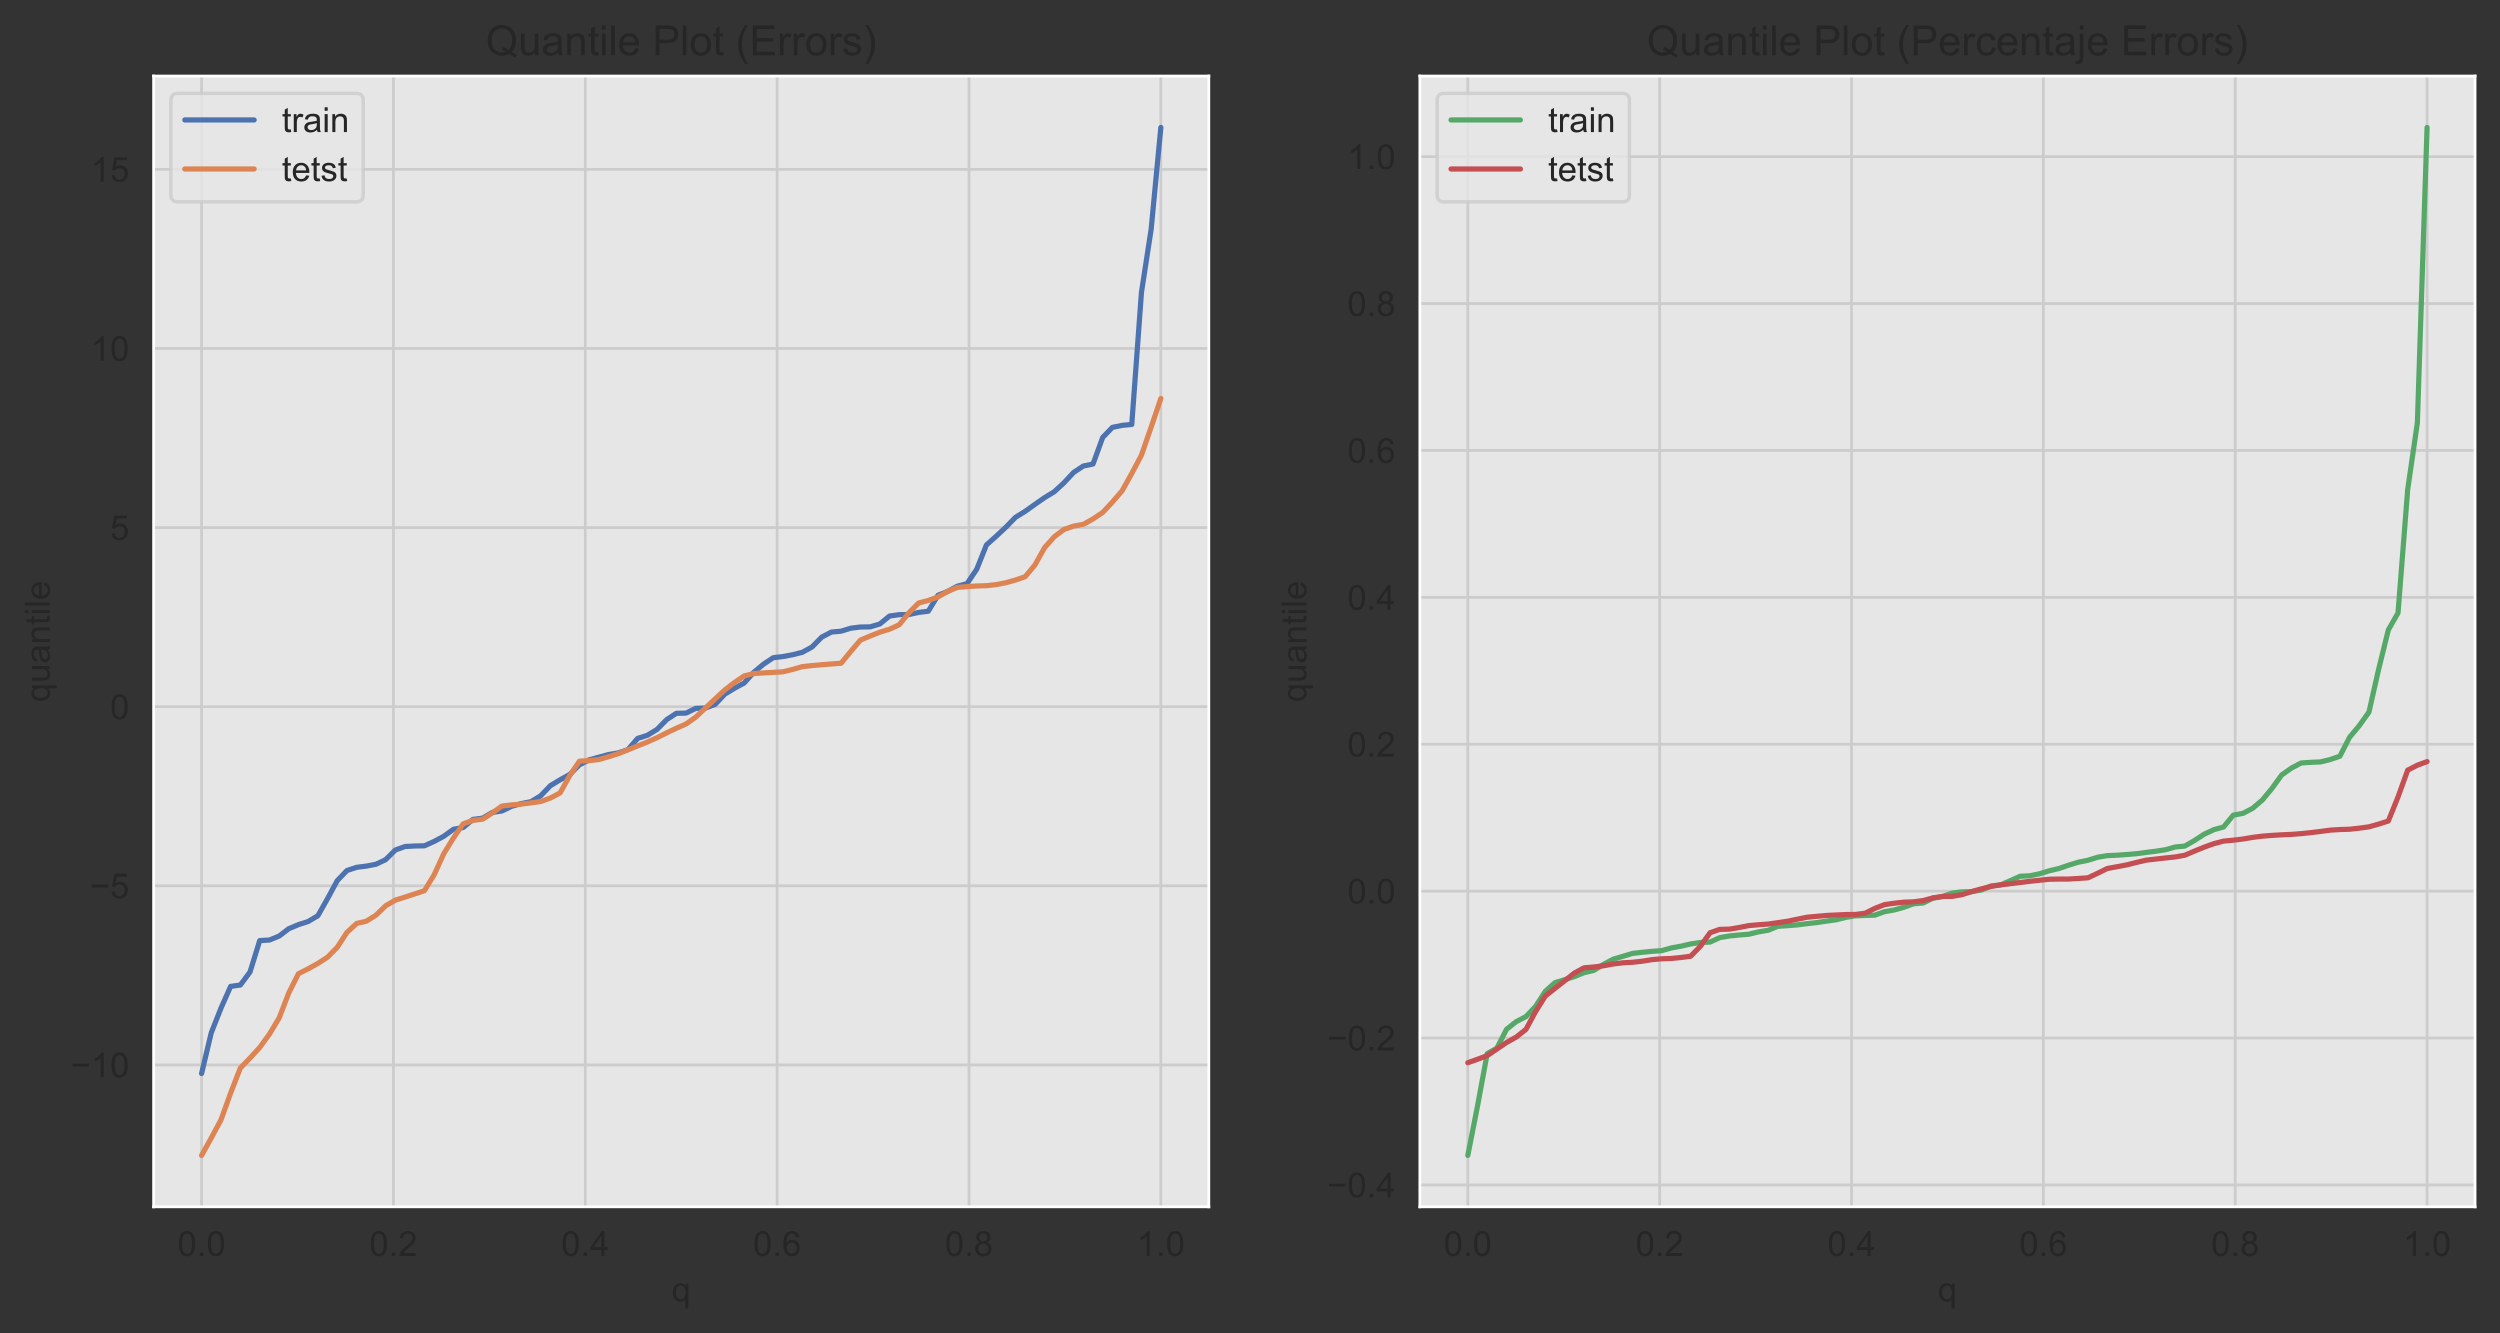 <?xml version="1.0" encoding="utf-8" standalone="no"?>
<!DOCTYPE svg PUBLIC "-//W3C//DTD SVG 1.1//EN"
  "http://www.w3.org/Graphics/SVG/1.1/DTD/svg11.dtd">
<!-- Created with matplotlib (https://matplotlib.org/) -->
<svg height="384.594pt" version="1.1" viewBox="0 0 721.108 384.594" width="721.108pt" xmlns="http://www.w3.org/2000/svg" xmlns:xlink="http://www.w3.org/1999/xlink">
 <rect x="0" y="0" width="721.108" height="384.594" fill="#333333" stroke="none"/>
 <defs>
  <style type="text/css">
*{stroke-linecap:butt;stroke-linejoin:round;}
  </style>
 </defs>
 <g id="figure_1">
  <g id="patch_1">
   <path d="M 0 384.594 
L 721.108 384.594 
L 721.108 0 
L 0 0 
z
" style="fill:none;"/>
  </g>
  <g id="axes_1">
   <g id="patch_2">
    <path d="M 44.308 348.103 
L 348.671 348.103 
L 348.671 21.943 
L 44.308 21.943 
z
" style="fill:#e6e6e6;"/>
   </g>
   <g id="matplotlib.axis_1">
    <g id="xtick_1">
     <g id="line2d_1">
      <path clip-path="url(#p3d9bc2d8e0)" d="M 58.143 348.103 
L 58.143 21.943 
" style="fill:none;stroke:#cccccc;stroke-linecap:round;stroke-width:0.8;"/>
     </g>
     <g id="text_1">
      <!-- 0.0 -->
      <defs>
       <path d="M 4.156 35.297 
Q 4.156 48 6.766 55.734 
Q 9.375 63.484 14.516 67.672 
Q 19.672 71.875 27.484 71.875 
Q 33.25 71.875 37.594 69.547 
Q 41.938 67.234 44.766 62.859 
Q 47.609 58.5 49.219 52.219 
Q 50.828 45.953 50.828 35.297 
Q 50.828 22.703 48.234 14.969 
Q 45.656 7.234 40.5 3 
Q 35.359 -1.219 27.484 -1.219 
Q 17.141 -1.219 11.234 6.203 
Q 4.156 15.141 4.156 35.297 
z
M 13.188 35.297 
Q 13.188 17.672 17.312 11.828 
Q 21.438 6 27.484 6 
Q 33.547 6 37.672 11.859 
Q 41.797 17.719 41.797 35.297 
Q 41.797 52.984 37.672 58.781 
Q 33.547 64.594 27.391 64.594 
Q 21.344 64.594 17.719 59.469 
Q 13.188 52.938 13.188 35.297 
z
" id="ArialMT-48"/>
       <path d="M 9.078 0 
L 9.078 10.016 
L 19.094 10.016 
L 19.094 0 
z
" id="ArialMT-46"/>
      </defs>
      <g style="fill:#262626;" transform="translate(51.193 362.261)scale(0.1 -0.1)">
       <use xlink:href="#ArialMT-48"/>
       <use x="55.615" xlink:href="#ArialMT-46"/>
       <use x="83.398" xlink:href="#ArialMT-48"/>
      </g>
     </g>
    </g>
    <g id="xtick_2">
     <g id="line2d_2">
      <path clip-path="url(#p3d9bc2d8e0)" d="M 113.481 348.103 
L 113.481 21.943 
" style="fill:none;stroke:#cccccc;stroke-linecap:round;stroke-width:0.8;"/>
     </g>
     <g id="text_2">
      <!-- 0.2 -->
      <defs>
       <path d="M 50.344 8.453 
L 50.344 0 
L 3.031 0 
Q 2.938 3.172 4.047 6.109 
Q 5.859 10.938 9.828 15.625 
Q 13.812 20.312 21.344 26.469 
Q 33.016 36.031 37.109 41.625 
Q 41.219 47.219 41.219 52.203 
Q 41.219 57.422 37.469 61 
Q 33.734 64.594 27.734 64.594 
Q 21.391 64.594 17.578 60.781 
Q 13.766 56.984 13.719 50.25 
L 4.688 51.172 
Q 5.609 61.281 11.656 66.578 
Q 17.719 71.875 27.938 71.875 
Q 38.234 71.875 44.234 66.156 
Q 50.25 60.453 50.25 52 
Q 50.25 47.703 48.484 43.547 
Q 46.734 39.406 42.656 34.812 
Q 38.578 30.219 29.109 22.219 
Q 21.188 15.578 18.938 13.203 
Q 16.703 10.844 15.234 8.453 
z
" id="ArialMT-50"/>
      </defs>
      <g style="fill:#262626;" transform="translate(106.531 362.261)scale(0.1 -0.1)">
       <use xlink:href="#ArialMT-48"/>
       <use x="55.615" xlink:href="#ArialMT-46"/>
       <use x="83.398" xlink:href="#ArialMT-50"/>
      </g>
     </g>
    </g>
    <g id="xtick_3">
     <g id="line2d_3">
      <path clip-path="url(#p3d9bc2d8e0)" d="M 168.82 348.103 
L 168.82 21.943 
" style="fill:none;stroke:#cccccc;stroke-linecap:round;stroke-width:0.8;"/>
     </g>
     <g id="text_3">
      <!-- 0.4 -->
      <defs>
       <path d="M 32.328 0 
L 32.328 17.141 
L 1.266 17.141 
L 1.266 25.203 
L 33.938 71.578 
L 41.109 71.578 
L 41.109 25.203 
L 50.781 25.203 
L 50.781 17.141 
L 41.109 17.141 
L 41.109 0 
z
M 32.328 25.203 
L 32.328 57.469 
L 9.906 25.203 
z
" id="ArialMT-52"/>
      </defs>
      <g style="fill:#262626;" transform="translate(161.87 362.261)scale(0.1 -0.1)">
       <use xlink:href="#ArialMT-48"/>
       <use x="55.615" xlink:href="#ArialMT-46"/>
       <use x="83.398" xlink:href="#ArialMT-52"/>
      </g>
     </g>
    </g>
    <g id="xtick_4">
     <g id="line2d_4">
      <path clip-path="url(#p3d9bc2d8e0)" d="M 224.159 348.103 
L 224.159 21.943 
" style="fill:none;stroke:#cccccc;stroke-linecap:round;stroke-width:0.8;"/>
     </g>
     <g id="text_4">
      <!-- 0.6 -->
      <defs>
       <path d="M 49.75 54.047 
L 41.016 53.375 
Q 39.844 58.547 37.703 60.891 
Q 34.125 64.656 28.906 64.656 
Q 24.703 64.656 21.531 62.312 
Q 17.391 59.281 14.984 53.469 
Q 12.594 47.656 12.5 36.922 
Q 15.672 41.75 20.266 44.094 
Q 24.859 46.438 29.891 46.438 
Q 38.672 46.438 44.844 39.969 
Q 51.031 33.5 51.031 23.25 
Q 51.031 16.5 48.125 10.719 
Q 45.219 4.938 40.141 1.859 
Q 35.062 -1.219 28.609 -1.219 
Q 17.625 -1.219 10.688 6.859 
Q 3.766 14.938 3.766 33.5 
Q 3.766 54.25 11.422 63.672 
Q 18.109 71.875 29.438 71.875 
Q 37.891 71.875 43.281 67.141 
Q 48.688 62.406 49.75 54.047 
z
M 13.875 23.188 
Q 13.875 18.656 15.797 14.5 
Q 17.719 10.359 21.188 8.172 
Q 24.656 6 28.469 6 
Q 34.031 6 38.031 10.484 
Q 42.047 14.984 42.047 22.703 
Q 42.047 30.125 38.078 34.391 
Q 34.125 38.672 28.125 38.672 
Q 22.172 38.672 18.016 34.391 
Q 13.875 30.125 13.875 23.188 
z
" id="ArialMT-54"/>
      </defs>
      <g style="fill:#262626;" transform="translate(217.209 362.261)scale(0.1 -0.1)">
       <use xlink:href="#ArialMT-48"/>
       <use x="55.615" xlink:href="#ArialMT-46"/>
       <use x="83.398" xlink:href="#ArialMT-54"/>
      </g>
     </g>
    </g>
    <g id="xtick_5">
     <g id="line2d_5">
      <path clip-path="url(#p3d9bc2d8e0)" d="M 279.498 348.103 
L 279.498 21.943 
" style="fill:none;stroke:#cccccc;stroke-linecap:round;stroke-width:0.8;"/>
     </g>
     <g id="text_5">
      <!-- 0.8 -->
      <defs>
       <path d="M 17.672 38.812 
Q 12.203 40.828 9.562 44.531 
Q 6.938 48.25 6.938 53.422 
Q 6.938 61.234 12.547 66.547 
Q 18.172 71.875 27.484 71.875 
Q 36.859 71.875 42.578 66.422 
Q 48.297 60.984 48.297 53.172 
Q 48.297 48.188 45.672 44.5 
Q 43.062 40.828 37.75 38.812 
Q 44.344 36.672 47.781 31.875 
Q 51.219 27.094 51.219 20.453 
Q 51.219 11.281 44.719 5.031 
Q 38.234 -1.219 27.641 -1.219 
Q 17.047 -1.219 10.547 5.047 
Q 4.047 11.328 4.047 20.703 
Q 4.047 27.688 7.594 32.391 
Q 11.141 37.109 17.672 38.812 
z
M 15.922 53.719 
Q 15.922 48.641 19.188 45.406 
Q 22.469 42.188 27.688 42.188 
Q 32.766 42.188 36.016 45.375 
Q 39.266 48.578 39.266 53.219 
Q 39.266 58.062 35.906 61.359 
Q 32.562 64.656 27.594 64.656 
Q 22.562 64.656 19.234 61.422 
Q 15.922 58.203 15.922 53.719 
z
M 13.094 20.656 
Q 13.094 16.891 14.875 13.375 
Q 16.656 9.859 20.172 7.922 
Q 23.688 6 27.734 6 
Q 34.031 6 38.125 10.047 
Q 42.234 14.109 42.234 20.359 
Q 42.234 26.703 38.016 30.859 
Q 33.797 35.016 27.438 35.016 
Q 21.234 35.016 17.156 30.906 
Q 13.094 26.812 13.094 20.656 
z
" id="ArialMT-56"/>
      </defs>
      <g style="fill:#262626;" transform="translate(272.548 362.261)scale(0.1 -0.1)">
       <use xlink:href="#ArialMT-48"/>
       <use x="55.615" xlink:href="#ArialMT-46"/>
       <use x="83.398" xlink:href="#ArialMT-56"/>
      </g>
     </g>
    </g>
    <g id="xtick_6">
     <g id="line2d_6">
      <path clip-path="url(#p3d9bc2d8e0)" d="M 334.837 348.103 
L 334.837 21.943 
" style="fill:none;stroke:#cccccc;stroke-linecap:round;stroke-width:0.8;"/>
     </g>
     <g id="text_6">
      <!-- 1.0 -->
      <defs>
       <path d="M 37.25 0 
L 28.469 0 
L 28.469 56 
Q 25.297 52.984 20.141 49.953 
Q 14.984 46.922 10.891 45.406 
L 10.891 53.906 
Q 18.266 57.375 23.781 62.297 
Q 29.297 67.234 31.594 71.875 
L 37.25 71.875 
z
" id="ArialMT-49"/>
      </defs>
      <g style="fill:#262626;" transform="translate(327.887 362.261)scale(0.1 -0.1)">
       <use xlink:href="#ArialMT-49"/>
       <use x="55.615" xlink:href="#ArialMT-46"/>
       <use x="83.398" xlink:href="#ArialMT-48"/>
      </g>
     </g>
    </g>
    <g id="text_7">
     <!-- q -->
     <defs>
      <path d="M 39.656 -19.875 
L 39.656 5.516 
Q 37.594 2.641 33.906 0.734 
Q 30.219 -1.172 26.078 -1.172 
Q 16.844 -1.172 10.172 6.203 
Q 3.516 13.578 3.516 26.422 
Q 3.516 34.234 6.219 40.422 
Q 8.938 46.625 14.078 49.828 
Q 19.234 53.031 25.391 53.031 
Q 35.016 53.031 40.531 44.922 
L 40.531 51.859 
L 48.438 51.859 
L 48.438 -19.875 
z
M 12.547 26.078 
Q 12.547 16.062 16.75 11.062 
Q 20.953 6.062 26.812 6.062 
Q 32.422 6.062 36.469 10.812 
Q 40.531 15.578 40.531 25.297 
Q 40.531 35.641 36.25 40.859 
Q 31.984 46.094 26.219 46.094 
Q 20.516 46.094 16.531 41.234 
Q 12.547 36.375 12.547 26.078 
z
" id="ArialMT-113"/>
     </defs>
     <g style="fill:#262626;" transform="translate(193.709 375.406)scale(0.1 -0.1)">
      <use xlink:href="#ArialMT-113"/>
     </g>
    </g>
   </g>
   <g id="matplotlib.axis_2">
    <g id="ytick_1">
     <g id="line2d_7">
      <path clip-path="url(#p3d9bc2d8e0)" d="M 44.308 307.174 
L 348.671 307.174 
" style="fill:none;stroke:#cccccc;stroke-linecap:round;stroke-width:0.8;"/>
     </g>
     <g id="text_8">
      <!-- −10 -->
      <defs>
       <path d="M 52.828 31.203 
L 5.562 31.203 
L 5.562 39.406 
L 52.828 39.406 
z
" id="ArialMT-8722"/>
      </defs>
      <g style="fill:#262626;" transform="translate(20.345 310.753)scale(0.1 -0.1)">
       <use xlink:href="#ArialMT-8722"/>
       <use x="58.398" xlink:href="#ArialMT-49"/>
       <use x="114.014" xlink:href="#ArialMT-48"/>
      </g>
     </g>
    </g>
    <g id="ytick_2">
     <g id="line2d_8">
      <path clip-path="url(#p3d9bc2d8e0)" d="M 44.308 255.508 
L 348.671 255.508 
" style="fill:none;stroke:#cccccc;stroke-linecap:round;stroke-width:0.8;"/>
     </g>
     <g id="text_9">
      <!-- −5 -->
      <defs>
       <path d="M 4.156 18.75 
L 13.375 19.531 
Q 14.406 12.797 18.141 9.391 
Q 21.875 6 27.156 6 
Q 33.5 6 37.891 10.781 
Q 42.281 15.578 42.281 23.484 
Q 42.281 31 38.062 35.344 
Q 33.844 39.703 27 39.703 
Q 22.75 39.703 19.328 37.766 
Q 15.922 35.844 13.969 32.766 
L 5.719 33.844 
L 12.641 70.609 
L 48.25 70.609 
L 48.25 62.203 
L 19.672 62.203 
L 15.828 42.969 
Q 22.266 47.469 29.344 47.469 
Q 38.719 47.469 45.156 40.969 
Q 51.609 34.469 51.609 24.266 
Q 51.609 14.547 45.953 7.469 
Q 39.062 -1.219 27.156 -1.219 
Q 17.391 -1.219 11.203 4.25 
Q 5.031 9.719 4.156 18.75 
z
" id="ArialMT-53"/>
      </defs>
      <g style="fill:#262626;" transform="translate(25.906 259.087)scale(0.1 -0.1)">
       <use xlink:href="#ArialMT-8722"/>
       <use x="58.398" xlink:href="#ArialMT-53"/>
      </g>
     </g>
    </g>
    <g id="ytick_3">
     <g id="line2d_9">
      <path clip-path="url(#p3d9bc2d8e0)" d="M 44.308 203.843 
L 348.671 203.843 
" style="fill:none;stroke:#cccccc;stroke-linecap:round;stroke-width:0.8;"/>
     </g>
     <g id="text_10">
      <!-- 0 -->
      <g style="fill:#262626;" transform="translate(31.747 207.422)scale(0.1 -0.1)">
       <use xlink:href="#ArialMT-48"/>
      </g>
     </g>
    </g>
    <g id="ytick_4">
     <g id="line2d_10">
      <path clip-path="url(#p3d9bc2d8e0)" d="M 44.308 152.177 
L 348.671 152.177 
" style="fill:none;stroke:#cccccc;stroke-linecap:round;stroke-width:0.8;"/>
     </g>
     <g id="text_11">
      <!-- 5 -->
      <g style="fill:#262626;" transform="translate(31.747 155.756)scale(0.1 -0.1)">
       <use xlink:href="#ArialMT-53"/>
      </g>
     </g>
    </g>
    <g id="ytick_5">
     <g id="line2d_11">
      <path clip-path="url(#p3d9bc2d8e0)" d="M 44.308 100.512 
L 348.671 100.512 
" style="fill:none;stroke:#cccccc;stroke-linecap:round;stroke-width:0.8;"/>
     </g>
     <g id="text_12">
      <!-- 10 -->
      <g style="fill:#262626;" transform="translate(26.186 104.091)scale(0.1 -0.1)">
       <use xlink:href="#ArialMT-49"/>
       <use x="55.615" xlink:href="#ArialMT-48"/>
      </g>
     </g>
    </g>
    <g id="ytick_6">
     <g id="line2d_12">
      <path clip-path="url(#p3d9bc2d8e0)" d="M 44.308 48.847 
L 348.671 48.847 
" style="fill:none;stroke:#cccccc;stroke-linecap:round;stroke-width:0.8;"/>
     </g>
     <g id="text_13">
      <!-- 15 -->
      <g style="fill:#262626;" transform="translate(26.186 52.426)scale(0.1 -0.1)">
       <use xlink:href="#ArialMT-49"/>
       <use x="55.615" xlink:href="#ArialMT-53"/>
      </g>
     </g>
    </g>
    <g id="text_14">
     <!-- quantile -->
     <defs>
      <path d="M 40.578 0 
L 40.578 7.625 
Q 34.516 -1.172 24.125 -1.172 
Q 19.531 -1.172 15.547 0.578 
Q 11.578 2.344 9.641 5 
Q 7.719 7.672 6.938 11.531 
Q 6.391 14.109 6.391 19.734 
L 6.391 51.859 
L 15.188 51.859 
L 15.188 23.094 
Q 15.188 16.219 15.719 13.812 
Q 16.547 10.359 19.234 8.375 
Q 21.922 6.391 25.875 6.391 
Q 29.828 6.391 33.297 8.422 
Q 36.766 10.453 38.203 13.938 
Q 39.656 17.438 39.656 24.078 
L 39.656 51.859 
L 48.438 51.859 
L 48.438 0 
z
" id="ArialMT-117"/>
      <path d="M 40.438 6.391 
Q 35.547 2.25 31.031 0.531 
Q 26.516 -1.172 21.344 -1.172 
Q 12.797 -1.172 8.203 3 
Q 3.609 7.172 3.609 13.672 
Q 3.609 17.484 5.344 20.625 
Q 7.078 23.781 9.891 25.688 
Q 12.703 27.594 16.219 28.562 
Q 18.797 29.25 24.031 29.891 
Q 34.672 31.156 39.703 32.906 
Q 39.75 34.719 39.75 35.203 
Q 39.75 40.578 37.25 42.781 
Q 33.891 45.75 27.25 45.75 
Q 21.047 45.75 18.094 43.578 
Q 15.141 41.406 13.719 35.891 
L 5.125 37.062 
Q 6.297 42.578 8.984 45.969 
Q 11.672 49.359 16.75 51.188 
Q 21.828 53.031 28.516 53.031 
Q 35.156 53.031 39.297 51.469 
Q 43.453 49.906 45.406 47.531 
Q 47.359 45.172 48.141 41.547 
Q 48.578 39.312 48.578 33.453 
L 48.578 21.734 
Q 48.578 9.469 49.141 6.219 
Q 49.703 2.984 51.375 0 
L 42.188 0 
Q 40.828 2.734 40.438 6.391 
z
M 39.703 26.031 
Q 34.906 24.078 25.344 22.703 
Q 19.922 21.922 17.672 20.938 
Q 15.438 19.969 14.203 18.094 
Q 12.984 16.219 12.984 13.922 
Q 12.984 10.406 15.641 8.062 
Q 18.312 5.719 23.438 5.719 
Q 28.516 5.719 32.469 7.938 
Q 36.422 10.156 38.281 14.016 
Q 39.703 17 39.703 22.797 
z
" id="ArialMT-97"/>
      <path d="M 6.594 0 
L 6.594 51.859 
L 14.5 51.859 
L 14.5 44.484 
Q 20.219 53.031 31 53.031 
Q 35.688 53.031 39.625 51.344 
Q 43.562 49.656 45.516 46.922 
Q 47.469 44.188 48.25 40.438 
Q 48.734 37.984 48.734 31.891 
L 48.734 0 
L 39.938 0 
L 39.938 31.547 
Q 39.938 36.922 38.906 39.578 
Q 37.891 42.234 35.281 43.812 
Q 32.672 45.406 29.156 45.406 
Q 23.531 45.406 19.453 41.844 
Q 15.375 38.281 15.375 28.328 
L 15.375 0 
z
" id="ArialMT-110"/>
      <path d="M 25.781 7.859 
L 27.047 0.094 
Q 23.344 -0.688 20.406 -0.688 
Q 15.625 -0.688 12.984 0.828 
Q 10.359 2.344 9.281 4.812 
Q 8.203 7.281 8.203 15.188 
L 8.203 45.016 
L 1.766 45.016 
L 1.766 51.859 
L 8.203 51.859 
L 8.203 64.703 
L 16.938 69.969 
L 16.938 51.859 
L 25.781 51.859 
L 25.781 45.016 
L 16.938 45.016 
L 16.938 14.703 
Q 16.938 10.938 17.406 9.859 
Q 17.875 8.797 18.922 8.156 
Q 19.969 7.516 21.922 7.516 
Q 23.391 7.516 25.781 7.859 
z
" id="ArialMT-116"/>
      <path d="M 6.641 61.469 
L 6.641 71.578 
L 15.438 71.578 
L 15.438 61.469 
z
M 6.641 0 
L 6.641 51.859 
L 15.438 51.859 
L 15.438 0 
z
" id="ArialMT-105"/>
      <path d="M 6.391 0 
L 6.391 71.578 
L 15.188 71.578 
L 15.188 0 
z
" id="ArialMT-108"/>
      <path d="M 42.094 16.703 
L 51.172 15.578 
Q 49.031 7.625 43.219 3.219 
Q 37.406 -1.172 28.375 -1.172 
Q 17 -1.172 10.328 5.828 
Q 3.656 12.844 3.656 25.484 
Q 3.656 38.578 10.391 45.797 
Q 17.141 53.031 27.875 53.031 
Q 38.281 53.031 44.875 45.953 
Q 51.469 38.875 51.469 26.031 
Q 51.469 25.25 51.422 23.688 
L 12.75 23.688 
Q 13.234 15.141 17.578 10.594 
Q 21.922 6.062 28.422 6.062 
Q 33.25 6.062 36.672 8.594 
Q 40.094 11.141 42.094 16.703 
z
M 13.234 30.906 
L 42.188 30.906 
Q 41.609 37.453 38.875 40.719 
Q 34.672 45.797 27.984 45.797 
Q 21.922 45.797 17.797 41.75 
Q 13.672 37.703 13.234 30.906 
z
" id="ArialMT-101"/>
     </defs>
     <g style="fill:#262626;" transform="translate(14.358 202.536)rotate(-90)scale(0.1 -0.1)">
      <use xlink:href="#ArialMT-113"/>
      <use x="55.615" xlink:href="#ArialMT-117"/>
      <use x="111.23" xlink:href="#ArialMT-97"/>
      <use x="166.846" xlink:href="#ArialMT-110"/>
      <use x="222.461" xlink:href="#ArialMT-116"/>
      <use x="250.244" xlink:href="#ArialMT-105"/>
      <use x="272.461" xlink:href="#ArialMT-108"/>
      <use x="294.678" xlink:href="#ArialMT-101"/>
     </g>
    </g>
   </g>
   <g id="line2d_13">
    <path clip-path="url(#p3d9bc2d8e0)" d="M 58.143 309.646 
L 60.937 297.902 
L 63.732 290.812 
L 66.527 284.519 
L 69.322 284.127 
L 72.117 280.361 
L 74.912 271.31 
L 77.707 271.147 
L 80.502 270.013 
L 83.297 267.874 
L 86.091 266.705 
L 88.886 265.806 
L 91.681 264.139 
L 94.476 259.201 
L 97.271 254.025 
L 100.066 251.098 
L 102.861 250.176 
L 105.656 249.823 
L 108.451 249.291 
L 111.245 247.954 
L 114.04 245.174 
L 116.835 244.171 
L 119.63 244.02 
L 122.425 243.968 
L 125.22 242.704 
L 128.015 241.21 
L 130.81 239.189 
L 133.605 238.689 
L 136.399 236.358 
L 139.194 235.996 
L 141.989 234.345 
L 144.784 233.92 
L 147.579 232.573 
L 150.374 231.777 
L 153.169 231.239 
L 155.964 229.529 
L 158.759 226.621 
L 161.553 224.936 
L 164.348 223.374 
L 167.143 220.589 
L 169.938 219.171 
L 172.733 218.401 
L 175.528 217.644 
L 178.323 217.17 
L 181.118 216.237 
L 183.913 212.988 
L 186.708 212.101 
L 189.502 210.41 
L 192.297 207.573 
L 195.092 205.749 
L 197.887 205.683 
L 200.682 204.33 
L 203.477 204.23 
L 206.272 203.179 
L 209.067 200.222 
L 211.862 198.524 
L 214.656 197.011 
L 217.451 193.887 
L 220.246 191.566 
L 223.041 189.712 
L 225.836 189.376 
L 228.631 188.857 
L 231.426 188.156 
L 234.221 186.621 
L 237.016 183.777 
L 239.81 182.314 
L 242.605 182.059 
L 245.4 181.2 
L 248.195 180.857 
L 250.99 180.817 
L 253.785 179.984 
L 256.58 177.69 
L 259.375 177.293 
L 262.17 177.26 
L 264.964 176.647 
L 267.759 176.3 
L 270.554 171.7 
L 273.349 170.587 
L 276.144 169.087 
L 278.939 168.346 
L 281.734 164.184 
L 284.529 157.185 
L 287.324 154.693 
L 290.118 152.084 
L 292.913 149.208 
L 295.708 147.489 
L 298.503 145.49 
L 301.298 143.543 
L 304.093 141.837 
L 306.888 139.263 
L 309.683 136.267 
L 312.478 134.421 
L 315.273 133.839 
L 318.067 126.179 
L 320.862 123.272 
L 323.657 122.693 
L 326.452 122.427 
L 329.247 84.315 
L 332.042 66.127 
L 334.837 36.769 
" style="fill:none;stroke:#4c72b0;stroke-linecap:round;stroke-width:1.5;"/>
   </g>
   <g id="line2d_14">
    <path clip-path="url(#p3d9bc2d8e0)" d="M 58.143 333.278 
L 60.937 328.233 
L 63.732 323.029 
L 66.527 315.271 
L 69.322 308.085 
L 72.117 305.191 
L 74.912 302.131 
L 77.707 298.292 
L 80.502 293.649 
L 83.297 286.397 
L 86.091 280.862 
L 88.886 279.446 
L 91.681 277.893 
L 94.476 276.087 
L 97.271 273.251 
L 100.066 268.944 
L 102.861 266.359 
L 105.656 265.714 
L 108.451 263.974 
L 111.245 261.261 
L 114.04 259.628 
L 116.835 258.752 
L 119.63 257.84 
L 122.425 256.91 
L 125.22 252.326 
L 128.015 246.219 
L 130.81 241.682 
L 133.605 237.629 
L 136.399 236.633 
L 139.194 236.292 
L 141.989 234.491 
L 144.784 232.496 
L 147.579 232.166 
L 150.374 231.939 
L 153.169 231.584 
L 155.964 231.19 
L 158.759 230.186 
L 161.553 228.711 
L 164.348 223.702 
L 167.143 219.55 
L 169.938 219.395 
L 172.733 219.087 
L 175.528 218.281 
L 178.323 217.385 
L 181.118 216.272 
L 183.913 215.155 
L 186.708 214.031 
L 189.502 212.789 
L 192.297 211.378 
L 195.092 210.053 
L 197.887 208.824 
L 200.682 206.849 
L 203.477 204.211 
L 206.272 201.599 
L 209.067 199.004 
L 211.862 196.858 
L 214.656 194.957 
L 217.451 194.274 
L 220.246 194.099 
L 223.041 193.938 
L 225.836 193.78 
L 228.631 193.093 
L 231.426 192.292 
L 234.221 191.982 
L 237.016 191.739 
L 239.81 191.519 
L 242.605 191.301 
L 245.4 187.894 
L 248.195 184.619 
L 250.99 183.458 
L 253.785 182.336 
L 256.58 181.495 
L 259.375 180.196 
L 262.17 176.75 
L 264.964 173.938 
L 267.759 173.187 
L 270.554 172.181 
L 273.349 170.564 
L 276.144 169.434 
L 278.939 169.197 
L 281.734 169.021 
L 284.529 168.933 
L 287.324 168.629 
L 290.118 168.082 
L 292.913 167.31 
L 295.708 166.338 
L 298.503 162.986 
L 301.298 157.97 
L 304.093 154.832 
L 306.888 152.719 
L 309.683 151.746 
L 312.478 151.247 
L 315.273 149.689 
L 318.067 147.806 
L 320.862 144.814 
L 323.657 141.584 
L 326.452 136.55 
L 329.247 131.276 
L 332.042 123.196 
L 334.837 114.942 
" style="fill:none;stroke:#dd8452;stroke-linecap:round;stroke-width:1.5;"/>
   </g>
   <g id="patch_3">
    <path d="M 44.308 348.103 
L 44.308 21.943 
" style="fill:none;stroke:#ffffff;stroke-linecap:square;stroke-linejoin:miter;stroke-width:0.8;"/>
   </g>
   <g id="patch_4">
    <path d="M 348.671 348.103 
L 348.671 21.943 
" style="fill:none;stroke:#ffffff;stroke-linecap:square;stroke-linejoin:miter;stroke-width:0.8;"/>
   </g>
   <g id="patch_5">
    <path d="M 44.308 348.103 
L 348.671 348.103 
" style="fill:none;stroke:#ffffff;stroke-linecap:square;stroke-linejoin:miter;stroke-width:0.8;"/>
   </g>
   <g id="patch_6">
    <path d="M 44.308 21.943 
L 348.671 21.943 
" style="fill:none;stroke:#ffffff;stroke-linecap:square;stroke-linejoin:miter;stroke-width:0.8;"/>
   </g>
   <g id="text_15">
    <!-- Quantile Plot (Errors) -->
    <defs>
     <path d="M 61.969 7.672 
Q 68.562 3.125 74.125 1.031 
L 71.344 -5.562 
Q 63.625 -2.781 55.953 3.219 
Q 48 -1.219 38.375 -1.219 
Q 28.656 -1.219 20.75 3.469 
Q 12.844 8.156 8.562 16.641 
Q 4.297 25.141 4.297 35.797 
Q 4.297 46.391 8.594 55.078 
Q 12.891 63.766 20.828 68.312 
Q 28.766 72.859 38.578 72.859 
Q 48.484 72.859 56.438 68.141 
Q 64.406 63.422 68.578 54.953 
Q 72.75 46.484 72.75 35.844 
Q 72.75 27 70.062 19.938 
Q 67.391 12.891 61.969 7.672 
z
M 41.109 19.781 
Q 49.312 17.484 54.641 12.938 
Q 62.984 20.562 62.984 35.844 
Q 62.984 44.531 60.031 51.016 
Q 57.078 57.516 51.391 61.109 
Q 45.703 64.703 38.625 64.703 
Q 28.031 64.703 21.047 57.453 
Q 14.062 50.203 14.062 35.797 
Q 14.062 21.828 20.969 14.359 
Q 27.875 6.891 38.625 6.891 
Q 43.703 6.891 48.188 8.797 
Q 43.75 11.672 38.812 12.891 
z
" id="ArialMT-81"/>
     <path id="ArialMT-32"/>
     <path d="M 7.719 0 
L 7.719 71.578 
L 34.719 71.578 
Q 41.844 71.578 45.609 70.906 
Q 50.875 70.016 54.438 67.547 
Q 58.016 65.094 60.188 60.641 
Q 62.359 56.203 62.359 50.875 
Q 62.359 41.75 56.547 35.422 
Q 50.734 29.109 35.547 29.109 
L 17.188 29.109 
L 17.188 0 
z
M 17.188 37.547 
L 35.688 37.547 
Q 44.875 37.547 48.734 40.969 
Q 52.594 44.391 52.594 50.594 
Q 52.594 55.078 50.312 58.266 
Q 48.047 61.469 44.344 62.5 
Q 41.938 63.141 35.5 63.141 
L 17.188 63.141 
z
" id="ArialMT-80"/>
     <path d="M 3.328 25.922 
Q 3.328 40.328 11.328 47.266 
Q 18.016 53.031 27.641 53.031 
Q 38.328 53.031 45.109 46.016 
Q 51.906 39.016 51.906 26.656 
Q 51.906 16.656 48.906 10.906 
Q 45.906 5.172 40.156 2 
Q 34.422 -1.172 27.641 -1.172 
Q 16.75 -1.172 10.031 5.812 
Q 3.328 12.797 3.328 25.922 
z
M 12.359 25.922 
Q 12.359 15.969 16.703 11.016 
Q 21.047 6.062 27.641 6.062 
Q 34.188 6.062 38.531 11.031 
Q 42.875 16.016 42.875 26.219 
Q 42.875 35.844 38.5 40.797 
Q 34.125 45.75 27.641 45.75 
Q 21.047 45.75 16.703 40.812 
Q 12.359 35.891 12.359 25.922 
z
" id="ArialMT-111"/>
     <path d="M 23.391 -21.047 
Q 16.109 -11.859 11.078 0.438 
Q 6.062 12.75 6.062 25.922 
Q 6.062 37.547 9.812 48.188 
Q 14.203 60.547 23.391 72.797 
L 29.688 72.797 
Q 23.781 62.641 21.875 58.297 
Q 18.891 51.562 17.188 44.234 
Q 15.094 35.109 15.094 25.875 
Q 15.094 2.391 29.688 -21.047 
z
" id="ArialMT-40"/>
     <path d="M 7.906 0 
L 7.906 71.578 
L 59.672 71.578 
L 59.672 63.141 
L 17.391 63.141 
L 17.391 41.219 
L 56.984 41.219 
L 56.984 32.812 
L 17.391 32.812 
L 17.391 8.453 
L 61.328 8.453 
L 61.328 0 
z
" id="ArialMT-69"/>
     <path d="M 6.5 0 
L 6.5 51.859 
L 14.406 51.859 
L 14.406 44 
Q 17.438 49.516 20 51.266 
Q 22.562 53.031 25.641 53.031 
Q 30.078 53.031 34.672 50.203 
L 31.641 42.047 
Q 28.422 43.953 25.203 43.953 
Q 22.312 43.953 20.016 42.219 
Q 17.719 40.484 16.75 37.406 
Q 15.281 32.719 15.281 27.156 
L 15.281 0 
z
" id="ArialMT-114"/>
     <path d="M 3.078 15.484 
L 11.766 16.844 
Q 12.5 11.625 15.844 8.844 
Q 19.188 6.062 25.203 6.062 
Q 31.25 6.062 34.172 8.516 
Q 37.109 10.984 37.109 14.312 
Q 37.109 17.281 34.516 19 
Q 32.719 20.172 25.531 21.969 
Q 15.875 24.422 12.141 26.203 
Q 8.406 27.984 6.469 31.125 
Q 4.547 34.281 4.547 38.094 
Q 4.547 41.547 6.125 44.5 
Q 7.719 47.469 10.453 49.422 
Q 12.5 50.922 16.031 51.969 
Q 19.578 53.031 23.641 53.031 
Q 29.734 53.031 34.344 51.266 
Q 38.969 49.516 41.156 46.5 
Q 43.359 43.5 44.188 38.484 
L 35.594 37.312 
Q 35.016 41.312 32.203 43.547 
Q 29.391 45.797 24.266 45.797 
Q 18.219 45.797 15.625 43.797 
Q 13.031 41.797 13.031 39.109 
Q 13.031 37.406 14.109 36.031 
Q 15.188 34.625 17.484 33.688 
Q 18.797 33.203 25.25 31.453 
Q 34.578 28.953 38.25 27.359 
Q 41.938 25.781 44.031 22.75 
Q 46.141 19.734 46.141 15.234 
Q 46.141 10.844 43.578 6.953 
Q 41.016 3.078 36.172 0.953 
Q 31.344 -1.172 25.25 -1.172 
Q 15.141 -1.172 9.844 3.031 
Q 4.547 7.234 3.078 15.484 
z
" id="ArialMT-115"/>
     <path d="M 12.359 -21.047 
L 6.062 -21.047 
Q 20.656 2.391 20.656 25.875 
Q 20.656 35.062 18.562 44.094 
Q 16.891 51.422 13.922 58.156 
Q 12.016 62.547 6.062 72.797 
L 12.359 72.797 
Q 21.531 60.547 25.922 48.188 
Q 29.688 37.547 29.688 25.922 
Q 29.688 12.75 24.625 0.438 
Q 19.578 -11.859 12.359 -21.047 
z
" id="ArialMT-41"/>
    </defs>
    <g style="fill:#262626;" transform="translate(140.143 15.943)scale(0.12 -0.12)">
     <use xlink:href="#ArialMT-81"/>
     <use x="77.783" xlink:href="#ArialMT-117"/>
     <use x="133.398" xlink:href="#ArialMT-97"/>
     <use x="189.014" xlink:href="#ArialMT-110"/>
     <use x="244.629" xlink:href="#ArialMT-116"/>
     <use x="272.412" xlink:href="#ArialMT-105"/>
     <use x="294.629" xlink:href="#ArialMT-108"/>
     <use x="316.846" xlink:href="#ArialMT-101"/>
     <use x="372.461" xlink:href="#ArialMT-32"/>
     <use x="400.244" xlink:href="#ArialMT-80"/>
     <use x="466.943" xlink:href="#ArialMT-108"/>
     <use x="489.16" xlink:href="#ArialMT-111"/>
     <use x="544.775" xlink:href="#ArialMT-116"/>
     <use x="572.559" xlink:href="#ArialMT-32"/>
     <use x="600.342" xlink:href="#ArialMT-40"/>
     <use x="633.643" xlink:href="#ArialMT-69"/>
     <use x="700.342" xlink:href="#ArialMT-114"/>
     <use x="733.643" xlink:href="#ArialMT-114"/>
     <use x="766.943" xlink:href="#ArialMT-111"/>
     <use x="822.559" xlink:href="#ArialMT-114"/>
     <use x="855.859" xlink:href="#ArialMT-115"/>
     <use x="905.859" xlink:href="#ArialMT-41"/>
    </g>
   </g>
   <g id="legend_1">
    <g id="patch_7">
     <path d="M 51.308 58.234 
L 102.759 58.234 
Q 104.759 58.234 104.759 56.234 
L 104.759 28.943 
Q 104.759 26.943 102.759 26.943 
L 51.308 26.943 
Q 49.308 26.943 49.308 28.943 
L 49.308 56.234 
Q 49.308 58.234 51.308 58.234 
z
" style="fill:#e6e6e6;opacity:0.8;stroke:#cccccc;stroke-linejoin:miter;"/>
    </g>
    <g id="line2d_15">
     <path d="M 53.308 34.601 
L 73.308 34.601 
" style="fill:none;stroke:#4c72b0;stroke-linecap:round;stroke-width:1.5;"/>
    </g>
    <g id="line2d_16"/>
    <g id="text_16">
     <!-- train -->
     <g style="fill:#262626;" transform="translate(81.308 38.101)scale(0.1 -0.1)">
      <use xlink:href="#ArialMT-116"/>
      <use x="27.783" xlink:href="#ArialMT-114"/>
      <use x="61.084" xlink:href="#ArialMT-97"/>
      <use x="116.699" xlink:href="#ArialMT-105"/>
      <use x="138.916" xlink:href="#ArialMT-110"/>
     </g>
    </g>
    <g id="line2d_17">
     <path d="M 53.308 48.746 
L 73.308 48.746 
" style="fill:none;stroke:#dd8452;stroke-linecap:round;stroke-width:1.5;"/>
    </g>
    <g id="line2d_18"/>
    <g id="text_17">
     <!-- tetst -->
     <g style="fill:#262626;" transform="translate(81.308 52.246)scale(0.1 -0.1)">
      <use xlink:href="#ArialMT-116"/>
      <use x="27.783" xlink:href="#ArialMT-101"/>
      <use x="83.398" xlink:href="#ArialMT-116"/>
      <use x="111.182" xlink:href="#ArialMT-115"/>
      <use x="161.182" xlink:href="#ArialMT-116"/>
     </g>
    </g>
   </g>
  </g>
  <g id="axes_2">
   <g id="patch_8">
    <path d="M 409.544 348.103 
L 713.908 348.103 
L 713.908 21.943 
L 409.544 21.943 
z
" style="fill:#e6e6e6;"/>
   </g>
   <g id="matplotlib.axis_3">
    <g id="xtick_7">
     <g id="line2d_19">
      <path clip-path="url(#p07b095a5e7)" d="M 423.379 348.103 
L 423.379 21.943 
" style="fill:none;stroke:#cccccc;stroke-linecap:round;stroke-width:0.8;"/>
     </g>
     <g id="text_18">
      <!-- 0.0 -->
      <g style="fill:#262626;" transform="translate(416.429 362.261)scale(0.1 -0.1)">
       <use xlink:href="#ArialMT-48"/>
       <use x="55.615" xlink:href="#ArialMT-46"/>
       <use x="83.398" xlink:href="#ArialMT-48"/>
      </g>
     </g>
    </g>
    <g id="xtick_8">
     <g id="line2d_20">
      <path clip-path="url(#p07b095a5e7)" d="M 478.718 348.103 
L 478.718 21.943 
" style="fill:none;stroke:#cccccc;stroke-linecap:round;stroke-width:0.8;"/>
     </g>
     <g id="text_19">
      <!-- 0.2 -->
      <g style="fill:#262626;" transform="translate(471.768 362.261)scale(0.1 -0.1)">
       <use xlink:href="#ArialMT-48"/>
       <use x="55.615" xlink:href="#ArialMT-46"/>
       <use x="83.398" xlink:href="#ArialMT-50"/>
      </g>
     </g>
    </g>
    <g id="xtick_9">
     <g id="line2d_21">
      <path clip-path="url(#p07b095a5e7)" d="M 534.057 348.103 
L 534.057 21.943 
" style="fill:none;stroke:#cccccc;stroke-linecap:round;stroke-width:0.8;"/>
     </g>
     <g id="text_20">
      <!-- 0.4 -->
      <g style="fill:#262626;" transform="translate(527.107 362.261)scale(0.1 -0.1)">
       <use xlink:href="#ArialMT-48"/>
       <use x="55.615" xlink:href="#ArialMT-46"/>
       <use x="83.398" xlink:href="#ArialMT-52"/>
      </g>
     </g>
    </g>
    <g id="xtick_10">
     <g id="line2d_22">
      <path clip-path="url(#p07b095a5e7)" d="M 589.395 348.103 
L 589.395 21.943 
" style="fill:none;stroke:#cccccc;stroke-linecap:round;stroke-width:0.8;"/>
     </g>
     <g id="text_21">
      <!-- 0.6 -->
      <g style="fill:#262626;" transform="translate(582.445 362.261)scale(0.1 -0.1)">
       <use xlink:href="#ArialMT-48"/>
       <use x="55.615" xlink:href="#ArialMT-46"/>
       <use x="83.398" xlink:href="#ArialMT-54"/>
      </g>
     </g>
    </g>
    <g id="xtick_11">
     <g id="line2d_23">
      <path clip-path="url(#p07b095a5e7)" d="M 644.734 348.103 
L 644.734 21.943 
" style="fill:none;stroke:#cccccc;stroke-linecap:round;stroke-width:0.8;"/>
     </g>
     <g id="text_22">
      <!-- 0.8 -->
      <g style="fill:#262626;" transform="translate(637.784 362.261)scale(0.1 -0.1)">
       <use xlink:href="#ArialMT-48"/>
       <use x="55.615" xlink:href="#ArialMT-46"/>
       <use x="83.398" xlink:href="#ArialMT-56"/>
      </g>
     </g>
    </g>
    <g id="xtick_12">
     <g id="line2d_24">
      <path clip-path="url(#p07b095a5e7)" d="M 700.073 348.103 
L 700.073 21.943 
" style="fill:none;stroke:#cccccc;stroke-linecap:round;stroke-width:0.8;"/>
     </g>
     <g id="text_23">
      <!-- 1.0 -->
      <g style="fill:#262626;" transform="translate(693.123 362.261)scale(0.1 -0.1)">
       <use xlink:href="#ArialMT-49"/>
       <use x="55.615" xlink:href="#ArialMT-46"/>
       <use x="83.398" xlink:href="#ArialMT-48"/>
      </g>
     </g>
    </g>
    <g id="text_24">
     <!-- q -->
     <g style="fill:#262626;" transform="translate(558.946 375.406)scale(0.1 -0.1)">
      <use xlink:href="#ArialMT-113"/>
     </g>
    </g>
   </g>
   <g id="matplotlib.axis_4">
    <g id="ytick_7">
     <g id="line2d_25">
      <path clip-path="url(#p07b095a5e7)" d="M 409.544 341.783 
L 713.908 341.783 
" style="fill:none;stroke:#cccccc;stroke-linecap:round;stroke-width:0.8;"/>
     </g>
     <g id="text_25">
      <!-- −0.4 -->
      <g style="fill:#262626;" transform="translate(382.804 345.362)scale(0.1 -0.1)">
       <use xlink:href="#ArialMT-8722"/>
       <use x="58.398" xlink:href="#ArialMT-48"/>
       <use x="114.014" xlink:href="#ArialMT-46"/>
       <use x="141.797" xlink:href="#ArialMT-52"/>
      </g>
     </g>
    </g>
    <g id="ytick_8">
     <g id="line2d_26">
      <path clip-path="url(#p07b095a5e7)" d="M 409.544 299.411 
L 713.908 299.411 
" style="fill:none;stroke:#cccccc;stroke-linecap:round;stroke-width:0.8;"/>
     </g>
     <g id="text_26">
      <!-- −0.2 -->
      <g style="fill:#262626;" transform="translate(382.804 302.99)scale(0.1 -0.1)">
       <use xlink:href="#ArialMT-8722"/>
       <use x="58.398" xlink:href="#ArialMT-48"/>
       <use x="114.014" xlink:href="#ArialMT-46"/>
       <use x="141.797" xlink:href="#ArialMT-50"/>
      </g>
     </g>
    </g>
    <g id="ytick_9">
     <g id="line2d_27">
      <path clip-path="url(#p07b095a5e7)" d="M 409.544 257.039 
L 713.908 257.039 
" style="fill:none;stroke:#cccccc;stroke-linecap:round;stroke-width:0.8;"/>
     </g>
     <g id="text_27">
      <!-- 0.0 -->
      <g style="fill:#262626;" transform="translate(388.644 260.618)scale(0.1 -0.1)">
       <use xlink:href="#ArialMT-48"/>
       <use x="55.615" xlink:href="#ArialMT-46"/>
       <use x="83.398" xlink:href="#ArialMT-48"/>
      </g>
     </g>
    </g>
    <g id="ytick_10">
     <g id="line2d_28">
      <path clip-path="url(#p07b095a5e7)" d="M 409.544 214.666 
L 713.908 214.666 
" style="fill:none;stroke:#cccccc;stroke-linecap:round;stroke-width:0.8;"/>
     </g>
     <g id="text_28">
      <!-- 0.2 -->
      <g style="fill:#262626;" transform="translate(388.644 218.245)scale(0.1 -0.1)">
       <use xlink:href="#ArialMT-48"/>
       <use x="55.615" xlink:href="#ArialMT-46"/>
       <use x="83.398" xlink:href="#ArialMT-50"/>
      </g>
     </g>
    </g>
    <g id="ytick_11">
     <g id="line2d_29">
      <path clip-path="url(#p07b095a5e7)" d="M 409.544 172.294 
L 713.908 172.294 
" style="fill:none;stroke:#cccccc;stroke-linecap:round;stroke-width:0.8;"/>
     </g>
     <g id="text_29">
      <!-- 0.4 -->
      <g style="fill:#262626;" transform="translate(388.644 175.873)scale(0.1 -0.1)">
       <use xlink:href="#ArialMT-48"/>
       <use x="55.615" xlink:href="#ArialMT-46"/>
       <use x="83.398" xlink:href="#ArialMT-52"/>
      </g>
     </g>
    </g>
    <g id="ytick_12">
     <g id="line2d_30">
      <path clip-path="url(#p07b095a5e7)" d="M 409.544 129.921 
L 713.908 129.921 
" style="fill:none;stroke:#cccccc;stroke-linecap:round;stroke-width:0.8;"/>
     </g>
     <g id="text_30">
      <!-- 0.6 -->
      <g style="fill:#262626;" transform="translate(388.644 133.5)scale(0.1 -0.1)">
       <use xlink:href="#ArialMT-48"/>
       <use x="55.615" xlink:href="#ArialMT-46"/>
       <use x="83.398" xlink:href="#ArialMT-54"/>
      </g>
     </g>
    </g>
    <g id="ytick_13">
     <g id="line2d_31">
      <path clip-path="url(#p07b095a5e7)" d="M 409.544 87.549 
L 713.908 87.549 
" style="fill:none;stroke:#cccccc;stroke-linecap:round;stroke-width:0.8;"/>
     </g>
     <g id="text_31">
      <!-- 0.8 -->
      <g style="fill:#262626;" transform="translate(388.644 91.128)scale(0.1 -0.1)">
       <use xlink:href="#ArialMT-48"/>
       <use x="55.615" xlink:href="#ArialMT-46"/>
       <use x="83.398" xlink:href="#ArialMT-56"/>
      </g>
     </g>
    </g>
    <g id="ytick_14">
     <g id="line2d_32">
      <path clip-path="url(#p07b095a5e7)" d="M 409.544 45.176 
L 713.908 45.176 
" style="fill:none;stroke:#cccccc;stroke-linecap:round;stroke-width:0.8;"/>
     </g>
     <g id="text_32">
      <!-- 1.0 -->
      <g style="fill:#262626;" transform="translate(388.644 48.755)scale(0.1 -0.1)">
       <use xlink:href="#ArialMT-49"/>
       <use x="55.615" xlink:href="#ArialMT-46"/>
       <use x="83.398" xlink:href="#ArialMT-48"/>
      </g>
     </g>
    </g>
    <g id="text_33">
     <!-- quantile -->
     <g style="fill:#262626;" transform="translate(376.816 202.536)rotate(-90)scale(0.1 -0.1)">
      <use xlink:href="#ArialMT-113"/>
      <use x="55.615" xlink:href="#ArialMT-117"/>
      <use x="111.23" xlink:href="#ArialMT-97"/>
      <use x="166.846" xlink:href="#ArialMT-110"/>
      <use x="222.461" xlink:href="#ArialMT-116"/>
      <use x="250.244" xlink:href="#ArialMT-105"/>
      <use x="272.461" xlink:href="#ArialMT-108"/>
      <use x="294.678" xlink:href="#ArialMT-101"/>
     </g>
    </g>
   </g>
   <g id="line2d_33">
    <path clip-path="url(#p07b095a5e7)" d="M 423.379 333.278 
L 426.174 319.047 
L 428.969 303.928 
L 431.764 302.333 
L 434.558 296.887 
L 437.353 294.677 
L 440.148 293.239 
L 442.943 290.275 
L 445.738 285.926 
L 448.533 283.427 
L 451.328 282.587 
L 454.123 281.688 
L 456.918 280.563 
L 459.712 279.912 
L 462.507 278.182 
L 465.302 276.681 
L 468.097 275.85 
L 470.892 275.011 
L 473.687 274.683 
L 476.482 274.405 
L 479.277 274.218 
L 482.072 273.431 
L 484.866 272.922 
L 487.661 272.277 
L 490.456 271.846 
L 493.251 271.737 
L 496.046 270.453 
L 498.841 269.98 
L 501.636 269.691 
L 504.431 269.473 
L 507.226 268.793 
L 510.021 268.329 
L 512.815 267.19 
L 515.61 267.004 
L 518.405 266.784 
L 521.2 266.423 
L 523.995 266.115 
L 526.79 265.701 
L 529.585 265.316 
L 532.38 264.623 
L 535.175 264.172 
L 537.969 264.055 
L 540.764 263.968 
L 543.559 262.967 
L 546.354 262.479 
L 549.149 261.708 
L 551.944 260.701 
L 554.739 260.457 
L 557.534 259.081 
L 560.329 258.573 
L 563.123 257.598 
L 565.918 257.259 
L 568.713 257.187 
L 571.508 256.727 
L 574.303 255.556 
L 577.098 255.24 
L 579.893 254.007 
L 582.688 252.753 
L 585.483 252.609 
L 588.277 252.045 
L 591.072 251.184 
L 593.867 250.524 
L 596.662 249.561 
L 599.457 248.7 
L 602.252 248.139 
L 605.047 247.265 
L 607.842 246.802 
L 610.637 246.681 
L 613.431 246.481 
L 616.226 246.252 
L 619.021 245.876 
L 621.816 245.534 
L 624.611 245.105 
L 627.406 244.309 
L 630.201 244.042 
L 632.996 242.433 
L 635.791 240.603 
L 638.585 239.318 
L 641.38 238.532 
L 644.175 235.121 
L 646.97 234.608 
L 649.765 233.146 
L 652.56 230.763 
L 655.355 227.384 
L 658.15 223.519 
L 660.945 221.556 
L 663.74 220.073 
L 666.534 219.891 
L 669.329 219.77 
L 672.124 219.091 
L 674.919 218.13 
L 677.714 212.669 
L 680.509 209.322 
L 683.304 205.408 
L 686.099 193.07 
L 688.894 181.71 
L 691.688 176.819 
L 694.483 141.199 
L 697.278 121.917 
L 700.073 36.769 
" style="fill:none;stroke:#55a868;stroke-linecap:round;stroke-width:1.5;"/>
   </g>
   <g id="line2d_34">
    <path clip-path="url(#p07b095a5e7)" d="M 423.379 306.536 
L 426.174 305.542 
L 428.969 304.494 
L 431.764 302.58 
L 434.558 300.705 
L 437.353 299.129 
L 440.148 296.919 
L 442.943 291.755 
L 445.738 287.288 
L 448.533 285.087 
L 451.328 282.882 
L 454.123 280.67 
L 456.918 279.156 
L 459.712 278.923 
L 462.507 278.574 
L 465.302 278.058 
L 468.097 277.714 
L 470.892 277.563 
L 473.687 277.254 
L 476.482 276.805 
L 479.277 276.561 
L 482.072 276.461 
L 484.866 276.187 
L 487.661 275.818 
L 490.456 272.954 
L 493.251 269.048 
L 496.046 268.074 
L 498.841 268.002 
L 501.636 267.534 
L 504.431 266.982 
L 507.226 266.737 
L 510.021 266.533 
L 512.815 266.134 
L 515.61 265.724 
L 518.405 265.14 
L 521.2 264.574 
L 523.995 264.312 
L 526.79 264.063 
L 529.585 263.922 
L 532.38 263.799 
L 535.175 263.767 
L 537.969 263.417 
L 540.764 262.034 
L 543.559 260.938 
L 546.354 260.529 
L 549.149 260.228 
L 551.944 260.127 
L 554.739 259.754 
L 557.534 258.991 
L 560.329 258.575 
L 563.123 258.548 
L 565.918 258.062 
L 568.713 257.168 
L 571.508 256.384 
L 574.303 255.676 
L 577.098 255.218 
L 579.893 254.896 
L 582.688 254.555 
L 585.483 254.207 
L 588.277 253.904 
L 591.072 253.615 
L 593.867 253.562 
L 596.662 253.559 
L 599.457 253.389 
L 602.252 253.197 
L 605.047 251.888 
L 607.842 250.51 
L 610.637 249.998 
L 613.431 249.475 
L 616.226 248.77 
L 619.021 248.109 
L 621.816 247.79 
L 624.611 247.475 
L 627.406 247.186 
L 630.201 246.682 
L 632.996 245.485 
L 635.791 244.346 
L 638.585 243.347 
L 641.38 242.61 
L 644.175 242.354 
L 646.97 242.009 
L 649.765 241.535 
L 652.56 241.181 
L 655.355 240.962 
L 658.15 240.794 
L 660.945 240.673 
L 663.74 240.455 
L 666.534 240.17 
L 669.329 239.826 
L 672.124 239.448 
L 674.919 239.276 
L 677.714 239.189 
L 680.509 238.879 
L 683.304 238.5 
L 686.099 237.704 
L 688.894 236.819 
L 691.688 229.884 
L 694.483 222.142 
L 697.278 220.714 
L 700.073 219.681 
" style="fill:none;stroke:#c44e52;stroke-linecap:round;stroke-width:1.5;"/>
   </g>
   <g id="patch_9">
    <path d="M 409.544 348.103 
L 409.544 21.943 
" style="fill:none;stroke:#ffffff;stroke-linecap:square;stroke-linejoin:miter;stroke-width:0.8;"/>
   </g>
   <g id="patch_10">
    <path d="M 713.908 348.103 
L 713.908 21.943 
" style="fill:none;stroke:#ffffff;stroke-linecap:square;stroke-linejoin:miter;stroke-width:0.8;"/>
   </g>
   <g id="patch_11">
    <path d="M 409.544 348.103 
L 713.908 348.103 
" style="fill:none;stroke:#ffffff;stroke-linecap:square;stroke-linejoin:miter;stroke-width:0.8;"/>
   </g>
   <g id="patch_12">
    <path d="M 409.544 21.943 
L 713.908 21.943 
" style="fill:none;stroke:#ffffff;stroke-linecap:square;stroke-linejoin:miter;stroke-width:0.8;"/>
   </g>
   <g id="text_34">
    <!-- Quantile Plot (Percentaje Errors) -->
    <defs>
     <path d="M 40.438 19 
L 49.078 17.875 
Q 47.656 8.938 41.812 3.875 
Q 35.984 -1.172 27.484 -1.172 
Q 16.844 -1.172 10.375 5.781 
Q 3.906 12.75 3.906 25.734 
Q 3.906 34.125 6.688 40.422 
Q 9.469 46.734 15.156 49.875 
Q 20.844 53.031 27.547 53.031 
Q 35.984 53.031 41.359 48.75 
Q 46.734 44.484 48.25 36.625 
L 39.703 35.297 
Q 38.484 40.531 35.375 43.156 
Q 32.281 45.797 27.875 45.797 
Q 21.234 45.797 17.078 41.031 
Q 12.938 36.281 12.938 25.984 
Q 12.938 15.531 16.938 10.797 
Q 20.953 6.062 27.391 6.062 
Q 32.562 6.062 36.031 9.234 
Q 39.5 12.406 40.438 19 
z
" id="ArialMT-99"/>
     <path d="M 6.547 61.375 
L 6.547 71.578 
L 15.328 71.578 
L 15.328 61.375 
z
M -4.594 -20.125 
L -2.938 -12.641 
Q -0.297 -13.328 1.219 -13.328 
Q 3.906 -13.328 5.219 -11.547 
Q 6.547 -9.766 6.547 -2.641 
L 6.547 51.859 
L 15.328 51.859 
L 15.328 -2.828 
Q 15.328 -12.406 12.844 -16.156 
Q 9.672 -21.047 2.297 -21.047 
Q -1.266 -21.047 -4.594 -20.125 
z
" id="ArialMT-106"/>
    </defs>
    <g style="fill:#262626;" transform="translate(475.03 15.943)scale(0.12 -0.12)">
     <use xlink:href="#ArialMT-81"/>
     <use x="77.783" xlink:href="#ArialMT-117"/>
     <use x="133.398" xlink:href="#ArialMT-97"/>
     <use x="189.014" xlink:href="#ArialMT-110"/>
     <use x="244.629" xlink:href="#ArialMT-116"/>
     <use x="272.412" xlink:href="#ArialMT-105"/>
     <use x="294.629" xlink:href="#ArialMT-108"/>
     <use x="316.846" xlink:href="#ArialMT-101"/>
     <use x="372.461" xlink:href="#ArialMT-32"/>
     <use x="400.244" xlink:href="#ArialMT-80"/>
     <use x="466.943" xlink:href="#ArialMT-108"/>
     <use x="489.16" xlink:href="#ArialMT-111"/>
     <use x="544.775" xlink:href="#ArialMT-116"/>
     <use x="572.559" xlink:href="#ArialMT-32"/>
     <use x="600.342" xlink:href="#ArialMT-40"/>
     <use x="633.643" xlink:href="#ArialMT-80"/>
     <use x="700.342" xlink:href="#ArialMT-101"/>
     <use x="755.957" xlink:href="#ArialMT-114"/>
     <use x="789.258" xlink:href="#ArialMT-99"/>
     <use x="839.258" xlink:href="#ArialMT-101"/>
     <use x="894.873" xlink:href="#ArialMT-110"/>
     <use x="950.488" xlink:href="#ArialMT-116"/>
     <use x="978.271" xlink:href="#ArialMT-97"/>
     <use x="1033.887" xlink:href="#ArialMT-106"/>
     <use x="1056.104" xlink:href="#ArialMT-101"/>
     <use x="1111.719" xlink:href="#ArialMT-32"/>
     <use x="1139.502" xlink:href="#ArialMT-69"/>
     <use x="1206.201" xlink:href="#ArialMT-114"/>
     <use x="1239.502" xlink:href="#ArialMT-114"/>
     <use x="1272.803" xlink:href="#ArialMT-111"/>
     <use x="1328.418" xlink:href="#ArialMT-114"/>
     <use x="1361.719" xlink:href="#ArialMT-115"/>
     <use x="1411.719" xlink:href="#ArialMT-41"/>
    </g>
   </g>
   <g id="legend_2">
    <g id="patch_13">
     <path d="M 416.544 58.234 
L 467.996 58.234 
Q 469.996 58.234 469.996 56.234 
L 469.996 28.943 
Q 469.996 26.943 467.996 26.943 
L 416.544 26.943 
Q 414.544 26.943 414.544 28.943 
L 414.544 56.234 
Q 414.544 58.234 416.544 58.234 
z
" style="fill:#e6e6e6;opacity:0.8;stroke:#cccccc;stroke-linejoin:miter;"/>
    </g>
    <g id="line2d_35">
     <path d="M 418.544 34.601 
L 438.544 34.601 
" style="fill:none;stroke:#55a868;stroke-linecap:round;stroke-width:1.5;"/>
    </g>
    <g id="line2d_36"/>
    <g id="text_35">
     <!-- train -->
     <g style="fill:#262626;" transform="translate(446.544 38.101)scale(0.1 -0.1)">
      <use xlink:href="#ArialMT-116"/>
      <use x="27.783" xlink:href="#ArialMT-114"/>
      <use x="61.084" xlink:href="#ArialMT-97"/>
      <use x="116.699" xlink:href="#ArialMT-105"/>
      <use x="138.916" xlink:href="#ArialMT-110"/>
     </g>
    </g>
    <g id="line2d_37">
     <path d="M 418.544 48.746 
L 438.544 48.746 
" style="fill:none;stroke:#c44e52;stroke-linecap:round;stroke-width:1.5;"/>
    </g>
    <g id="line2d_38"/>
    <g id="text_36">
     <!-- tetst -->
     <g style="fill:#262626;" transform="translate(446.544 52.246)scale(0.1 -0.1)">
      <use xlink:href="#ArialMT-116"/>
      <use x="27.783" xlink:href="#ArialMT-101"/>
      <use x="83.398" xlink:href="#ArialMT-116"/>
      <use x="111.182" xlink:href="#ArialMT-115"/>
      <use x="161.182" xlink:href="#ArialMT-116"/>
     </g>
    </g>
   </g>
  </g>
 </g>
 <defs>
  <clipPath id="p3d9bc2d8e0">
   <rect height="326.16" width="304.364" x="44.308" y="21.943"/>
  </clipPath>
  <clipPath id="p07b095a5e7">
   <rect height="326.16" width="304.364" x="409.544" y="21.943"/>
  </clipPath>
 </defs>
</svg>
